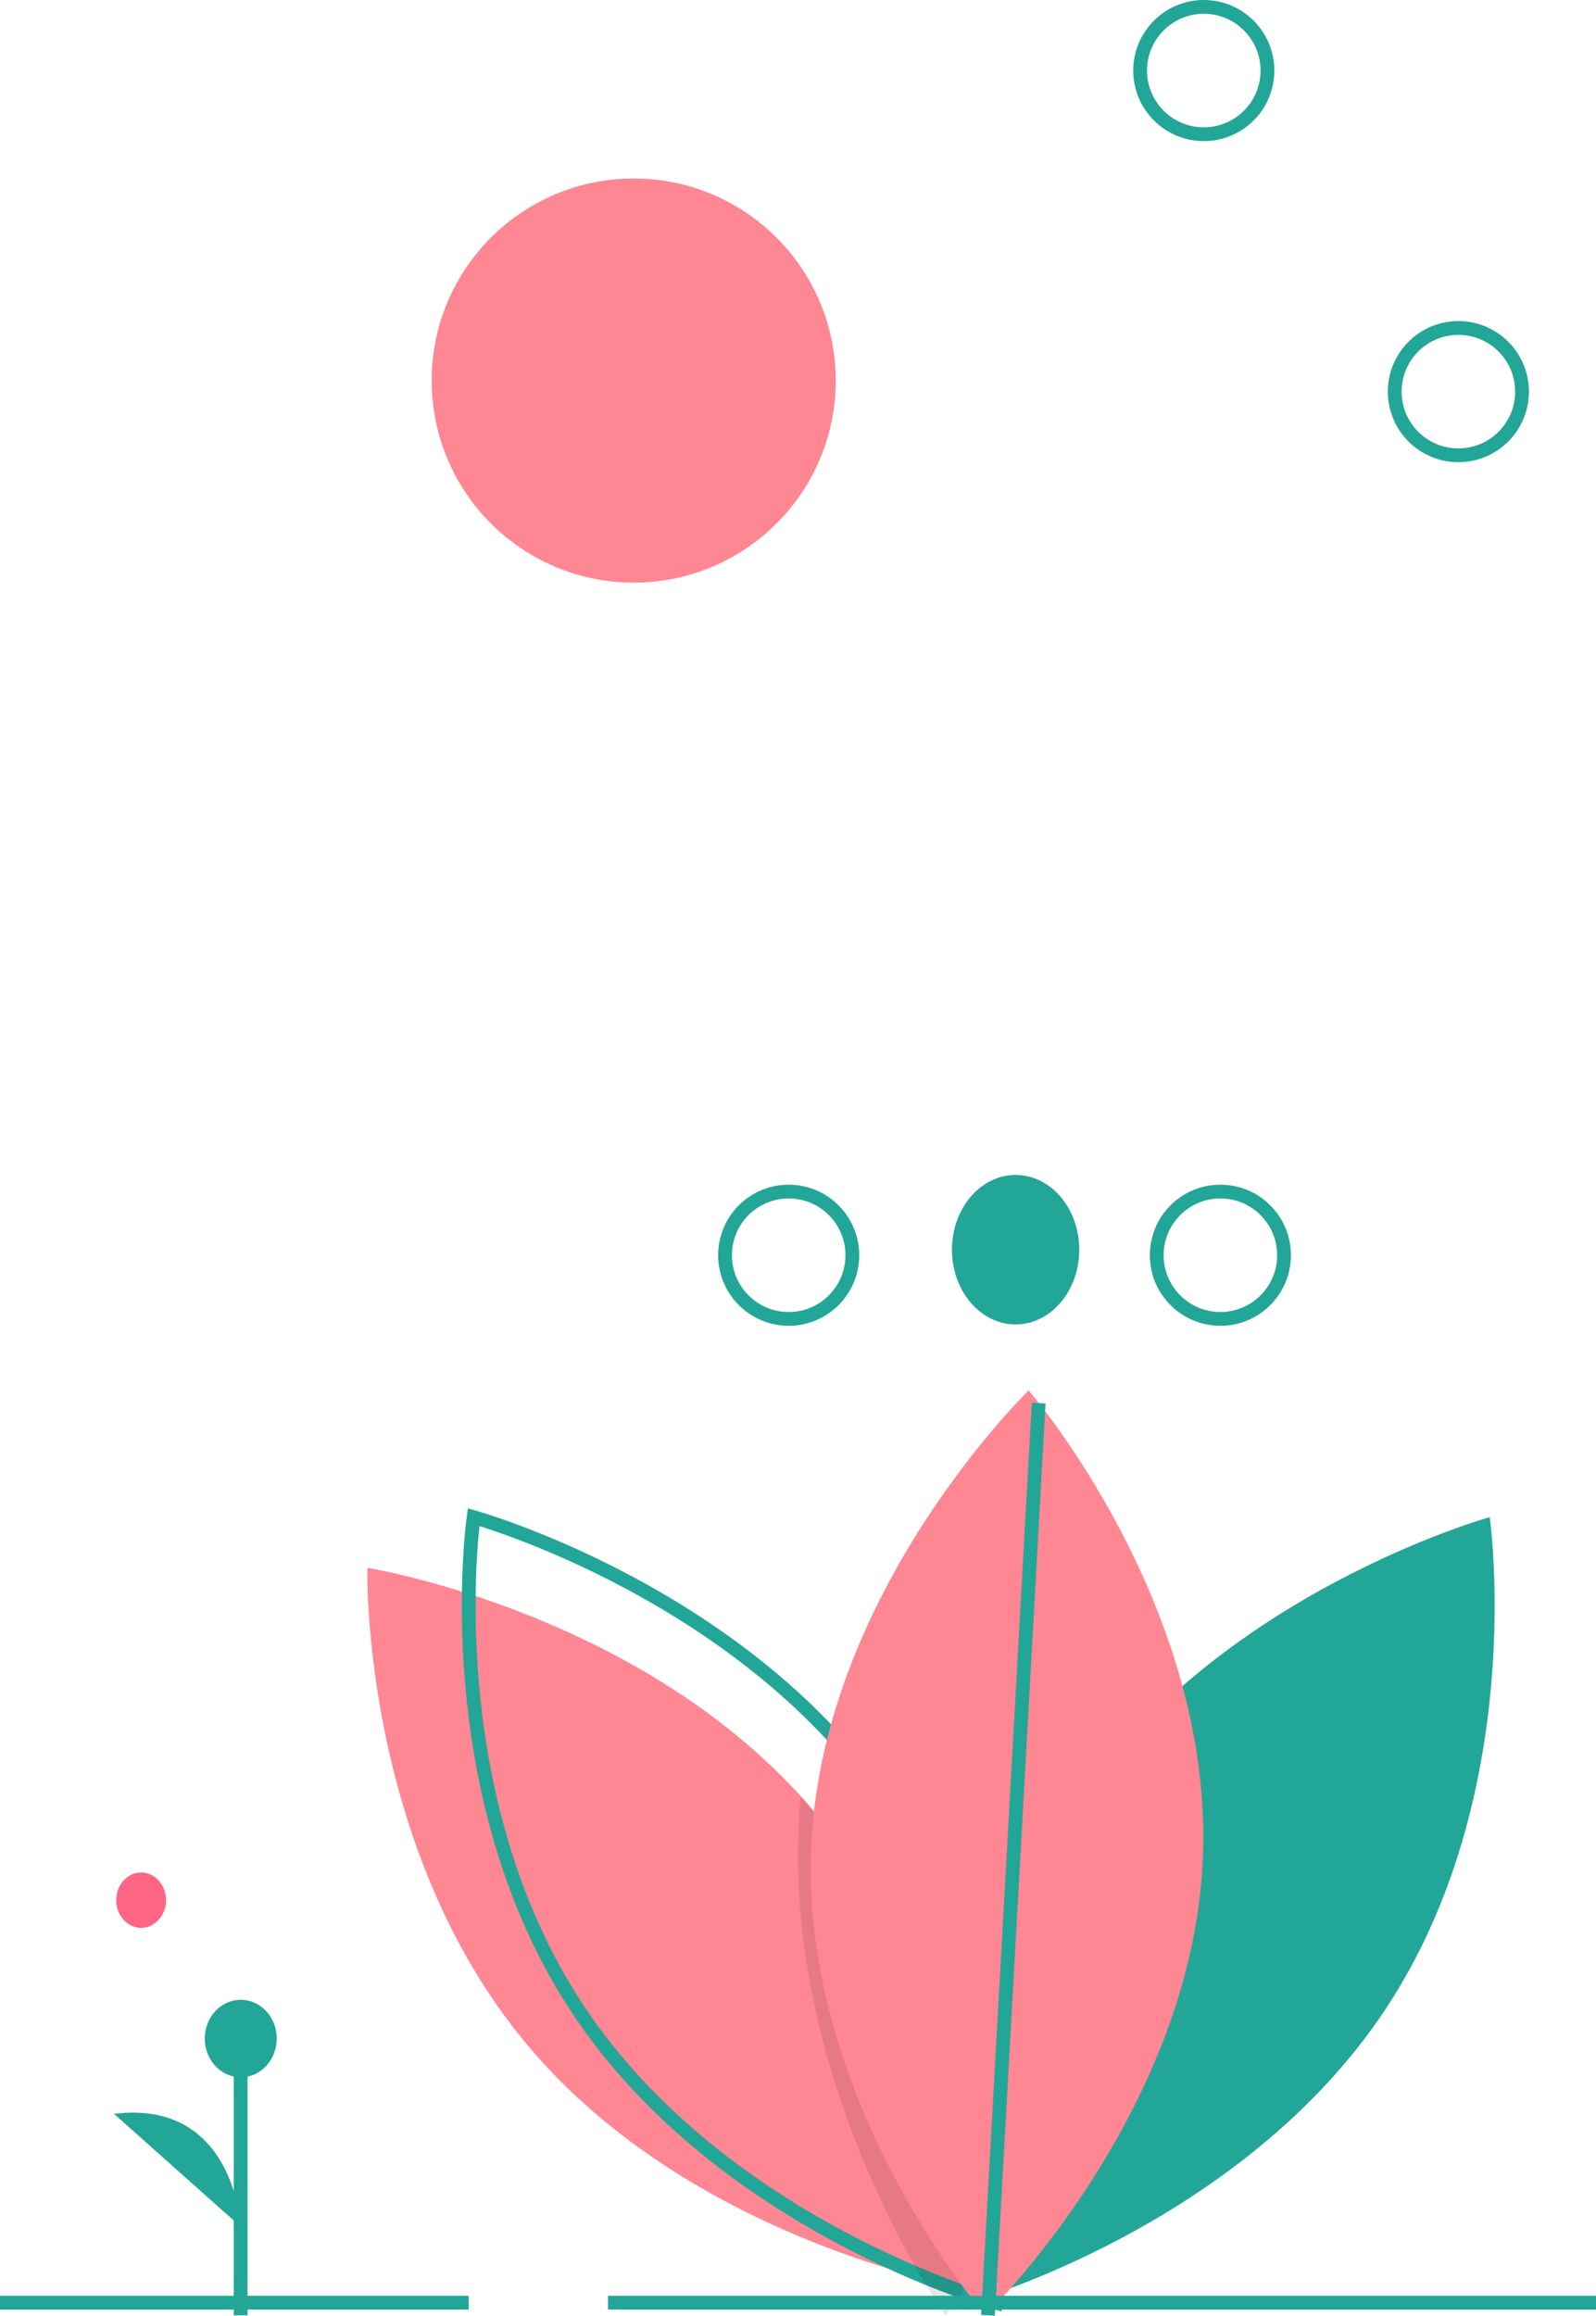 <svg xmlns="http://www.w3.org/2000/svg" width="231.709" height="336.124" viewBox="0 0 231.709 336.124">
  <g id="IlluFleur" transform="translate(0 0.47)">
    <g id="Homepage" transform="translate(0 0.53)">
      <g id="undraw_coolness_dtmq">
        <path id="Path" d="M91.915,161.487c-20.931,31.484-15.2,71.529-15.2,71.529s39.671-11,60.6-42.487S152.518,119,152.518,119,112.846,130,91.915,161.487Z" transform="translate(63.761 100.214)" fill="#22a697"/>
        <path id="Path-2" data-name="Path" d="M117.264,227.821s-.508-.08-1.442-.266c-.745-.149-1.771-.362-3.024-.654-11.2-2.6-40.98-11.394-60.45-34.511C27.98,163.442,29.006,123,29.006,123s37.259,5.963,61.811,31.958q1.6,1.676,3.105,3.473c21.2,25.187,23.18,59.075,23.336,67.453C117.28,227.14,117.264,227.821,117.264,227.821Z" transform="translate(24.33 103.57)" fill="#ff8693"/>
        <path id="Path-3" data-name="Path" d="M98.322,161.487c20.931,31.484,15.2,71.529,15.2,71.529s-39.671-11-60.6-42.487S37.719,119,37.719,119,77.39,130,98.322,161.487Z" transform="translate(31.042 100.214)" fill="none" stroke="#22a697" stroke-width="2" fill-rule="evenodd"/>
        <path id="Path-4" data-name="Path" d="M86.906,213.156c-.49.666-.922,1.234-1.277,1.7-.787,1.012-1.234,1.542-1.234,1.542s-.543-.768-1.455-2.208c-5.008-7.868-21.116-35.845-19.872-68.162q.1-2.541.331-5.027,1.419,1.7,2.761,3.534C85.01,170.157,86.767,204.633,86.906,213.156Z" transform="translate(52.854 118.671)" opacity="0.1"/>
        <path id="Path-5" data-name="Path" d="M120.927,177.255c-1.737,37.07-31.568,65.989-31.568,65.989S62.344,212.059,64.08,174.989,95.648,109,95.648,109,122.664,140.185,120.927,177.255Z" transform="translate(53.693 91.825)" fill="#ff8693"/>
        <ellipse id="Oval" cx="3.616" cy="4.018" rx="3.616" ry="4.018" transform="translate(16.874 270.787)" fill="#ff6584"/>
        <path id="Path-6" data-name="Path" d="M48,181H191.439" transform="translate(40.27 152.23)" fill="none" stroke="#22a697" stroke-width="2" fill-rule="evenodd"/>
        <path id="Path-7" data-name="Path" d="M0,181H68.042" transform="translate(0 152.23)" fill="none" stroke="#22a697" stroke-width="2" fill-rule="evenodd"/>
        <path id="Path-8" data-name="Path" d="M19,200.457V160" transform="translate(15.94 134.612)" fill="#22a697" stroke="#22a697" stroke-width="2"/>
        <ellipse id="Oval-2" data-name="Oval" cx="5.223" cy="5.625" rx="5.223" ry="5.625" transform="translate(29.73 289.268)" fill="#22a697"/>
        <path id="Path-9" data-name="Path" d="M27.39,182.551S26.534,164.02,9,166.174" transform="translate(7.551 139.645)" fill="#22a697"/>
        <ellipse id="Oval-3" data-name="Oval" cx="9.241" cy="10.848" rx="9.241" ry="10.848" transform="translate(138.206 169.543)" fill="#22a697"/>
        <circle id="Oval-4" data-name="Oval" cx="9.241" cy="9.241" r="9.241" transform="translate(105.261 171.954)" fill="none" stroke="#22a697" stroke-width="2"/>
        <circle id="Oval-5" data-name="Oval" cx="9.241" cy="9.241" r="9.241" transform="translate(167.936 171.954)" fill="none" stroke="#22a697" stroke-width="2"/>
        <path id="Path-10" data-name="Path" d="M78,242.405,85.356,110" transform="translate(65.439 92.664)" fill="none" stroke="#22a697" stroke-width="2" fill-rule="evenodd"/>
        <circle id="Oval-6" data-name="Oval" cx="9.241" cy="9.241" r="9.241" transform="translate(202.488 46.604)" fill="none" stroke="#22a697" stroke-width="2"/>
        <circle id="Oval-7" data-name="Oval" cx="9.241" cy="9.241" r="9.241" transform="translate(165.526)" fill="none" stroke="#22a697" stroke-width="2"/>
        <circle id="Oval-8" data-name="Oval" cx="29.329" cy="29.329" r="29.329" transform="translate(62.675 24.909)" fill="#ff8693"/>
      </g>
    </g>
  </g>
</svg>
